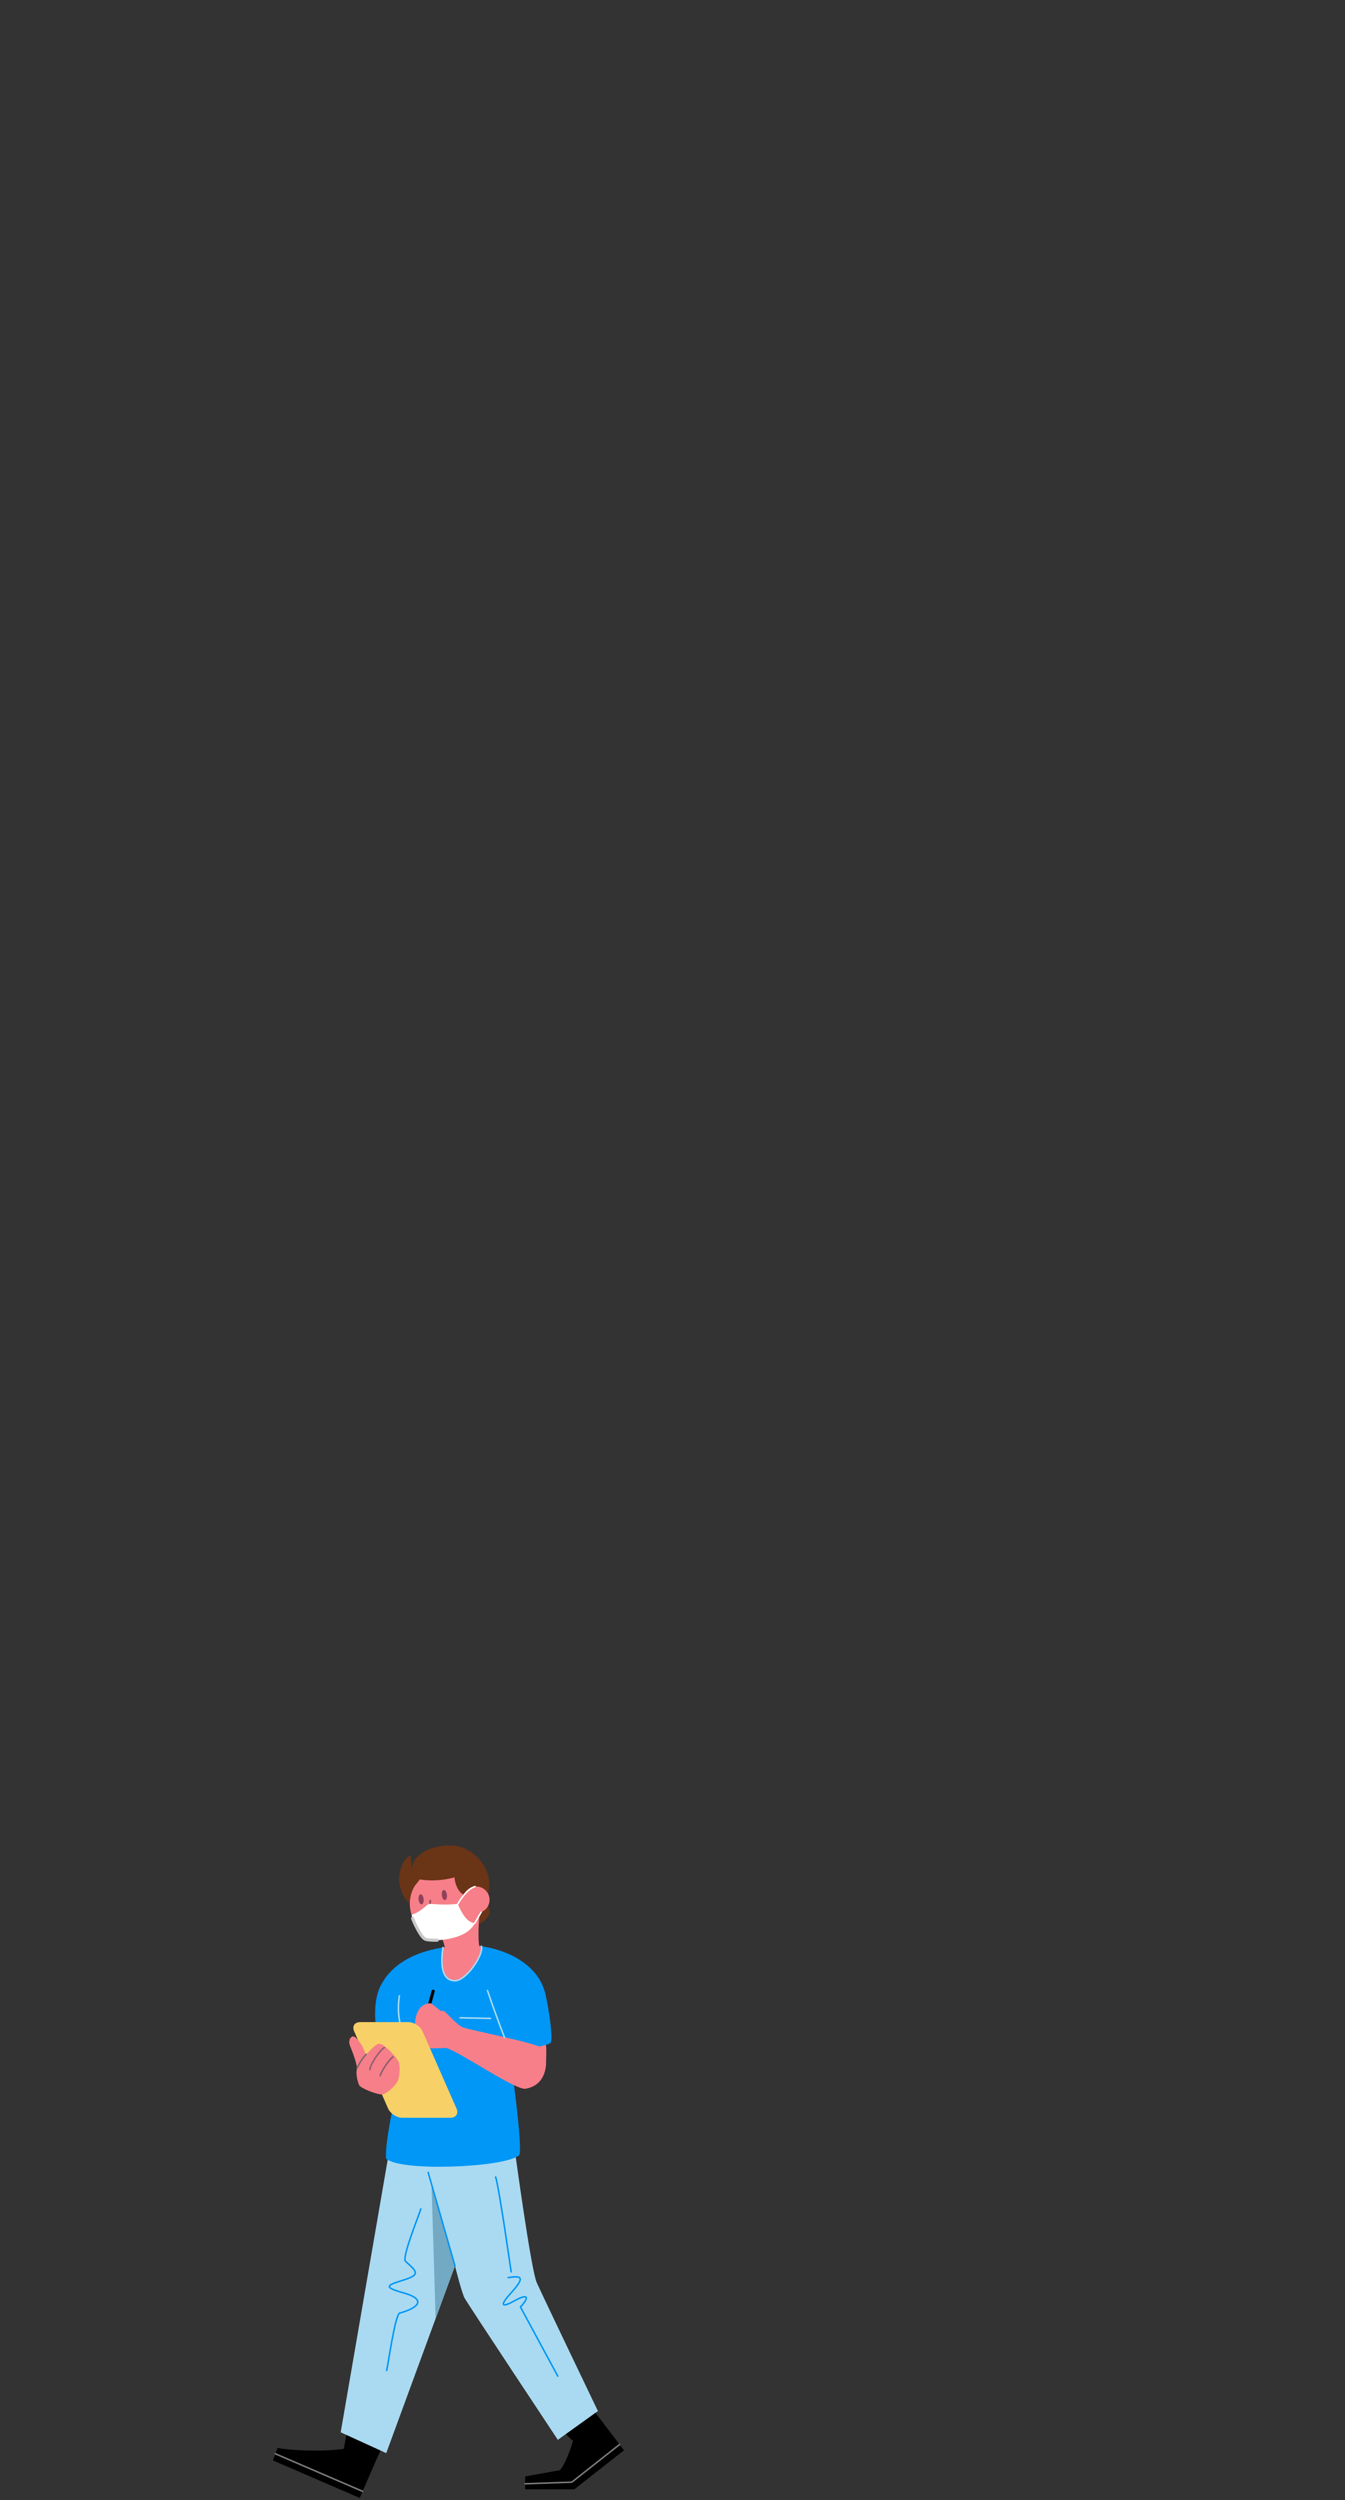 <?xml version="1.0" encoding="UTF-8" standalone="no"?>
<svg
   width="389.63"
   height="723.8"
   viewBox="0 0 389.63 723.8"
   version="1.1"
   id="svg3324"
   sodipodi:docname="doctor-man.svg"
   inkscape:version="1.1.1 (3bf5ae0d25, 2021-09-20)"
   xmlns:inkscape="http://www.inkscape.org/namespaces/inkscape"
   xmlns:sodipodi="http://sodipodi.sourceforge.net/DTD/sodipodi-0.dtd"
   xmlns="http://www.w3.org/2000/svg"
   xmlns:svg="http://www.w3.org/2000/svg">
  <rect x="0" y="0" width="389.63" height="723.8" fill="#333333" stroke="none"/>
  <defs
     id="defs3328" />
  <sodipodi:namedview
     id="namedview3326"
     pagecolor="#ffffff"
     bordercolor="#666666"
     borderopacity="1.0"
     inkscape:pageshadow="2"
     inkscape:pageopacity="0.0"
     inkscape:pagecheckerboard="0"
     showgrid="false"
     inkscape:zoom="0.87731419"
     inkscape:cx="194.91307"
     inkscape:cy="361.89999"
     inkscape:window-width="1920"
     inkscape:window-height="1015"
     inkscape:window-x="0"
     inkscape:window-y="0"
     inkscape:window-maximized="1"
     inkscape:current-layer="svg3324" />
  <g
     id="Layer_2"
     data-name="Layer 2"
     transform="matrix(0.261,0,0,0.261,79.072,534.27)">
    <g
       id="Layer_1-2"
       data-name="Layer 1">
      <path
         d="m 82.92,647 -5.76,29.3 32.9,15.36 13.83,-30.34 z"
         fill-rule="evenodd"
         id="path3244" />
      <path
         d="m 96.35,723.8 17,-39.26 c 0,0 -19.22,-8.81 -34.77,-15.2 -24.35,3.63 -61.2,1.54 -73.4,-1 C 1.85,676.6 0,682.23 0,682.23 Z"
         fill-rule="evenodd"
         id="path3246" />
      <path
         d="m 321.84,650.19 14.16,13.1 30.6,-22.5 -10.8,-14.28 z"
         fill-rule="evenodd"
         id="path3248" />
      <path
         d="m 363.9,637.19 25.73,33.74 -55.21,43.33 h -54.56 l 0.12,-14.32 c 0,0 38.68,-7 38.56,-6.89 8,-9.53 14.5,-32.52 14.5,-32.52 z"
         fill-rule="evenodd"
         id="path3250" />
      <path
         d="m 268.45,338.14 c 0,0 17.94,132.48 24.3,146.75 6.36,14.27 67.92,142.53 67.92,142.53 l -44.49,31.91 c 0,0 -99.05,-149.33 -103.54,-157.33 -2.9,-5.12 -10.63,-35.61 -10.63,-35.61 L 125.73,674.1 75.18,651 128.25,343.48 Z"
         fill="#aadaf1"
         fill-rule="evenodd"
         id="path3252" />
      <path
         d="m 214.72,340.2 -39.72,1.51 0.29,9.58 z M 176,376.49 180.55,524.81 202,466.56 Z"
         fill="#73a9c3"
         fill-rule="evenodd"
         id="path3254" />
      <path
         d="M 202.05,466.56 172.26,362.72"
         fill="none"
         stroke="#0097f7"
         stroke-linecap="round"
         stroke-linejoin="round"
         stroke-width="1.7"
         id="path3256" />
      <path
         d="m 316.12,588.63 -41.46,-76.7 c 8.1,-8.19 11.49,-16.94 -7.08,-6.56 -13.77,7.69 -16.07,5.08 -4,-8.23 16.25,-17.88 13.42,-20.33 -2.56,-17.75"
         fill="none"
         stroke="#0097f7"
         stroke-linecap="round"
         stroke-linejoin="round"
         stroke-width="1.7"
         id="path3258" />
      <path
         d="m 264.36,473 c 0,0 -13.36,-93.68 -17.22,-105.21"
         fill="none"
         stroke="#0097f7"
         stroke-linecap="round"
         stroke-linejoin="round"
         stroke-width="1.7"
         id="path3260" />
      <path
         d="m 126.26,582.44 c 1.47,-6.29 9.43,-62.3 14.38,-63.68 23.52,-6.54 27.77,-15.69 5.3,-22.1 -22,-6.29 -21.92,-8.18 -2.08,-14.22 20.3,-6.19 16.3,-9.47 3.25,-21.12 -4.42,-3.95 15.86,-53.31 17,-58.12"
         fill="none"
         stroke="#0097f7"
         stroke-linecap="round"
         stroke-linejoin="round"
         stroke-width="1.7"
         id="path3262" />
      <path
         d="m 303.11,243 c -0.13,-7.71 1.53,-21.45 -1.91,-29.71 -3.44,-8.26 -26.15,-4.7 -26.15,-4.7 0,0 28.18,42.08 28.06,34.41 z"
         fill="#f77f89"
         fill-rule="evenodd"
         id="path3264" />
      <path
         d="m 209.47,110.15 c 51.62,0 93.74,26.15 94.15,65.78 0.25,24.87 4.83,42.76 4.83,42.76 l -45.77,11.38 c 0,0 15.9,109.17 10.32,113.76 -16.6,13.68 -133.06,18.26 -147.51,3.37 -1.27,-18.42 9.93,-67.5 9.93,-67.5 0,0 -35.54,-83.78 -16.28,-123.29 18.25,-37.45 66.23,-44.18 87.5,-44.91 1.17,-0.04 1.83,-1.35 2.83,-1.35 z"
         fill="#0097f7"
         fill-rule="evenodd"
         id="path3266" />
      <path
         d="m 240.06,42 c 0.3,-17.69 -17.77,-42 -43.79,-42 -20.39,0 -41.22,9.7 -41.75,25.48 -1.06,-6.52 -2.07,-10.55 -1.33,-14.15 -4.4,-0.22 -13.25,11.13 -13.25,26.29 0,5.86 4.57,28 17.57,27.73 13,-0.27 62.61,17.49 62.61,17.49 0,0 3.26,4.77 7.66,4.41 4.4,-0.36 12.73,-8.61 12.8,-13.16 0.07,-4.55 -4.05,-12.73 -4,-15.26 0.05,-2.53 3.17,0.83 3.48,-16.83 z"
         fill="#6a3416"
         fill-rule="evenodd"
         id="path3268" />
      <path
         d="M 177.84,161.64 168.67,195"
         fill="none"
         stroke="#000000"
         stroke-linecap="round"
         stroke-linejoin="round"
         stroke-width="3.41"
         id="path3270" />
      <path
         d="M 151.92,64.71 A 38.7,38.7 0 1 1 190.61,103.4 38.69,38.69 0 0 1 151.92,64.71 Z"
         fill="#f77f89"
         fill-rule="evenodd"
         id="path3272" />
      <path
         d="m 150.06,50 c 0,0 5.2,-1 12.85,-12.32 9.54,1.8 25.24,1.72 38.62,-2.32 0.17,8.07 6.09,21.28 14.24,19.82 8.15,-1.46 11.49,-21.1 11.49,-21.1 L 208.05,14 179,14.19 158.55,28.6 Z"
         fill="#6a3416"
         fill-rule="evenodd"
         id="path3274" />
      <path
         d="m 161.61,60.11 c -0.36,-3.09 0.61,-5.73 2.16,-5.91 1.55,-0.18 3.11,2.17 3.47,5.25 0.36,3.08 -0.61,5.73 -2.17,5.91 -1.56,0.18 -3.07,-2.17 -3.46,-5.25 z"
         fill="#90415b"
         fill-rule="evenodd"
         id="path3276" />
      <path
         d="m 229.68,72.76 c -1,6.15 -3,35.4 0.17,41.62 -7.07,7.12 -27.8,10.19 -38.66,7.1 0.85,-8.44 -2.65,-16.69 -4.52,-20.06 -1.87,-3.37 43.98,-34.82 43.01,-28.66 z"
         fill="#f77f89"
         fill-rule="evenodd"
         id="path3278" />
      <path
         d="m 187.45,55.36 c -0.36,-3.08 0.61,-5.72 2.16,-5.91 1.55,-0.19 3.11,2.17 3.46,5.26 0.35,3.09 -0.6,5.73 -2.16,5.91 -1.56,0.18 -3.1,-2.17 -3.46,-5.26 z"
         fill="#90415b"
         fill-rule="evenodd"
         id="path3280" />
      <path
         d="m 174.57,61.14 c 0.31,3.64 -2.61,17.4 -3.23,19.53 -0.62,2.13 2.71,2.92 2.71,2.92"
         fill="none"
         stroke="#90415b"
         stroke-linecap="round"
         stroke-linejoin="round"
         stroke-width="1.7"
         id="path3282" />
      <path
         d="m 153.86,76.84 c 0.2,3.87 9.34,23.83 14.73,26.9 5.39,3.07 46,2.67 55.33,-17.43 -7.66,-1.19 -12.85,-7.69 -18.91,-21.6 -13.54,2 -28.89,0 -31.36,0.13 -2.71,0.16 -9.23,9.16 -19.79,12 z"
         fill="#ffffff"
         fill-rule="evenodd"
         id="path3284" />
      <path
         d="m 234.93,150.56 c 21.24,-0.41 63.36,-3 67.59,15 4.23,18 8.25,48.87 5.93,53.1 -2.32,4.23 -45.57,9.59 -45.57,9.59 -3.42,-8.66 -22.3,-57.49 -27.95,-77.69 z"
         fill="#0097f7"
         fill-rule="evenodd"
         id="path3286" />
      <path
         d="m 280.26,269.89 c -11.7,1.9 -80.75,-46.21 -89.31,-45.27 -8.56,0.94 -30.53,0.1 -30.53,0.1 0,0 -12.5,-47.91 14.17,-49.68 1.65,-0.11 11.42,8.58 11.42,8.58 0,0 2.71,-0.86 4.6,0.69 3.45,2.82 14.67,15.57 20.28,17.59 9.44,3.41 86.05,17.9 89.72,24 3.67,6.1 7.72,39.44 -20.35,43.99 z"
         fill="#f77f89"
         fill-rule="evenodd"
         id="path3288" />
      <path
         d="m 96.8,196 h 53.55 c 6.18,0 13.2,4.58 15.69,10.24 l 37.69,85.61 c 2.49,5.65 -0.5,10.23 -6.68,10.23 h -53.54 c -6.18,0 -13.21,-4.58 -15.7,-10.23 L 90.13,206.23 C 87.64,200.57 90.63,196 96.8,196 Z"
         fill="#f7d167"
         fill-rule="evenodd"
         id="path3290" />
      <path
         d="m 95.49,265.56 c -2.55,-6.58 -4.37,-15.67 -0.79,-21.49 3.58,-5.82 17.36,-23.74 23.07,-24.07 5.71,-0.33 20.37,15.56 21.94,20.71 1.57,5.15 1,16.34 -1.46,21.16 -2.46,4.82 -12.33,14.18 -17.3,14.37 -4.97,0.19 -23.95,-6.66 -25.46,-10.68 z"
         fill="#f77f89"
         fill-rule="evenodd"
         id="path3292" />
      <path
         d="m 94.08,252.41 c -0.69,-10.62 -5.32,-22.12 -8.46,-29.92 -2.1,-5.19 -0.55,-9.64 3,-10.65 3.55,-1.01 14.56,13.51 14.88,24.74 0.32,11.23 -8.72,26.42 -9.42,15.83 z"
         fill="#f77f89"
         fill-rule="evenodd"
         id="path3294" />
      <path
         d="m 93.42,247 a 60.11,60.11 0 0 1 10.07,-15.41"
         fill="none"
         stroke="#81666f"
         stroke-linecap="round"
         stroke-linejoin="round"
         stroke-width="1.7"
         id="path3296" />
      <path
         d="m 107.62,248.72 c 0,-5.71 11.64,-22.36 16,-24.4"
         fill="none"
         stroke="#905f6f"
         stroke-linecap="round"
         stroke-linejoin="round"
         stroke-width="1.7"
         id="path3298" />
      <path
         d="m 119.05,255.44 c 0.13,-2.77 9.19,-17.86 14.38,-20.86"
         fill="none"
         stroke="#8b5d6c"
         stroke-linecap="round"
         stroke-linejoin="round"
         stroke-width="1.7"
         id="path3300" />
      <path
         d="m 140.33,166.86 c -1,5.86 -1.94,18.39 0.48,29.11"
         fill="none"
         stroke="#aadaf1"
         stroke-linecap="round"
         stroke-linejoin="round"
         stroke-width="1.7"
         id="path3302" />
      <path
         d="m 207.69,191.2 33.75,0.68"
         fill="none"
         stroke="#aadaf1"
         stroke-linecap="round"
         stroke-linejoin="round"
         stroke-width="1.7"
         id="path3304" />
      <path
         d="m 188.68,113.22 c -0.49,4.94 -6.35,36.88 13.37,36.88 12.69,0 32.39,-29.52 29.27,-38.32"
         fill="#f77f89"
         stroke="#aadaf1"
         stroke-linecap="round"
         stroke-linejoin="round"
         stroke-width="1.7"
         fill-rule="evenodd"
         id="path3306" />
      <path
         d="M 210.89,60.35 A 14.74,14.74 0 1 1 225.63,75.08 14.74,14.74 0 0 1 210.89,60.35 Z"
         fill="#f77f89"
         fill-rule="evenodd"
         id="path3308" />
      <path
         d="m 205.16,65 c 0,0 9.31,-17 19.17,-19.33"
         fill="none"
         stroke="#ffffff"
         stroke-linecap="round"
         stroke-linejoin="round"
         stroke-width="1.7"
         id="path3310" />
      <path
         d="M 223.86,86.43 231.08,74"
         fill="none"
         stroke="#ffffff"
         stroke-linecap="round"
         stroke-linejoin="round"
         stroke-width="1.7"
         id="path3312" />
      <path
         d="m 257,213.12 c -5.65,-14.81 -13.76,-36.55 -18.88,-52.13"
         fill="none"
         stroke="#aadaf1"
         stroke-linecap="round"
         stroke-linejoin="round"
         stroke-width="1.7"
         id="path3314" />
      <path
         d="m 155,80.93 c 2.64,7.21 9.31,20.37 13.6,22.81 1.71,1 7,1.6 13.74,1.35"
         fill="none"
         stroke="#c9c9c9"
         stroke-linecap="round"
         stroke-linejoin="round"
         stroke-width="3.41"
         id="path3316" />
      <path
         d="M 99.52,716.45 2.65,674.81"
         fill="none"
         stroke="#7c7c7c"
         stroke-linecap="round"
         stroke-linejoin="round"
         stroke-width="1.7"
         id="path3318" />
      <path
         d="m 279.91,708.09 51.75,-1.79 53.07,-41.8"
         fill="none"
         stroke="#7c7c7c"
         stroke-linecap="round"
         stroke-linejoin="round"
         stroke-width="1.7"
         id="path3320" />
    </g>
  </g>
</svg>
